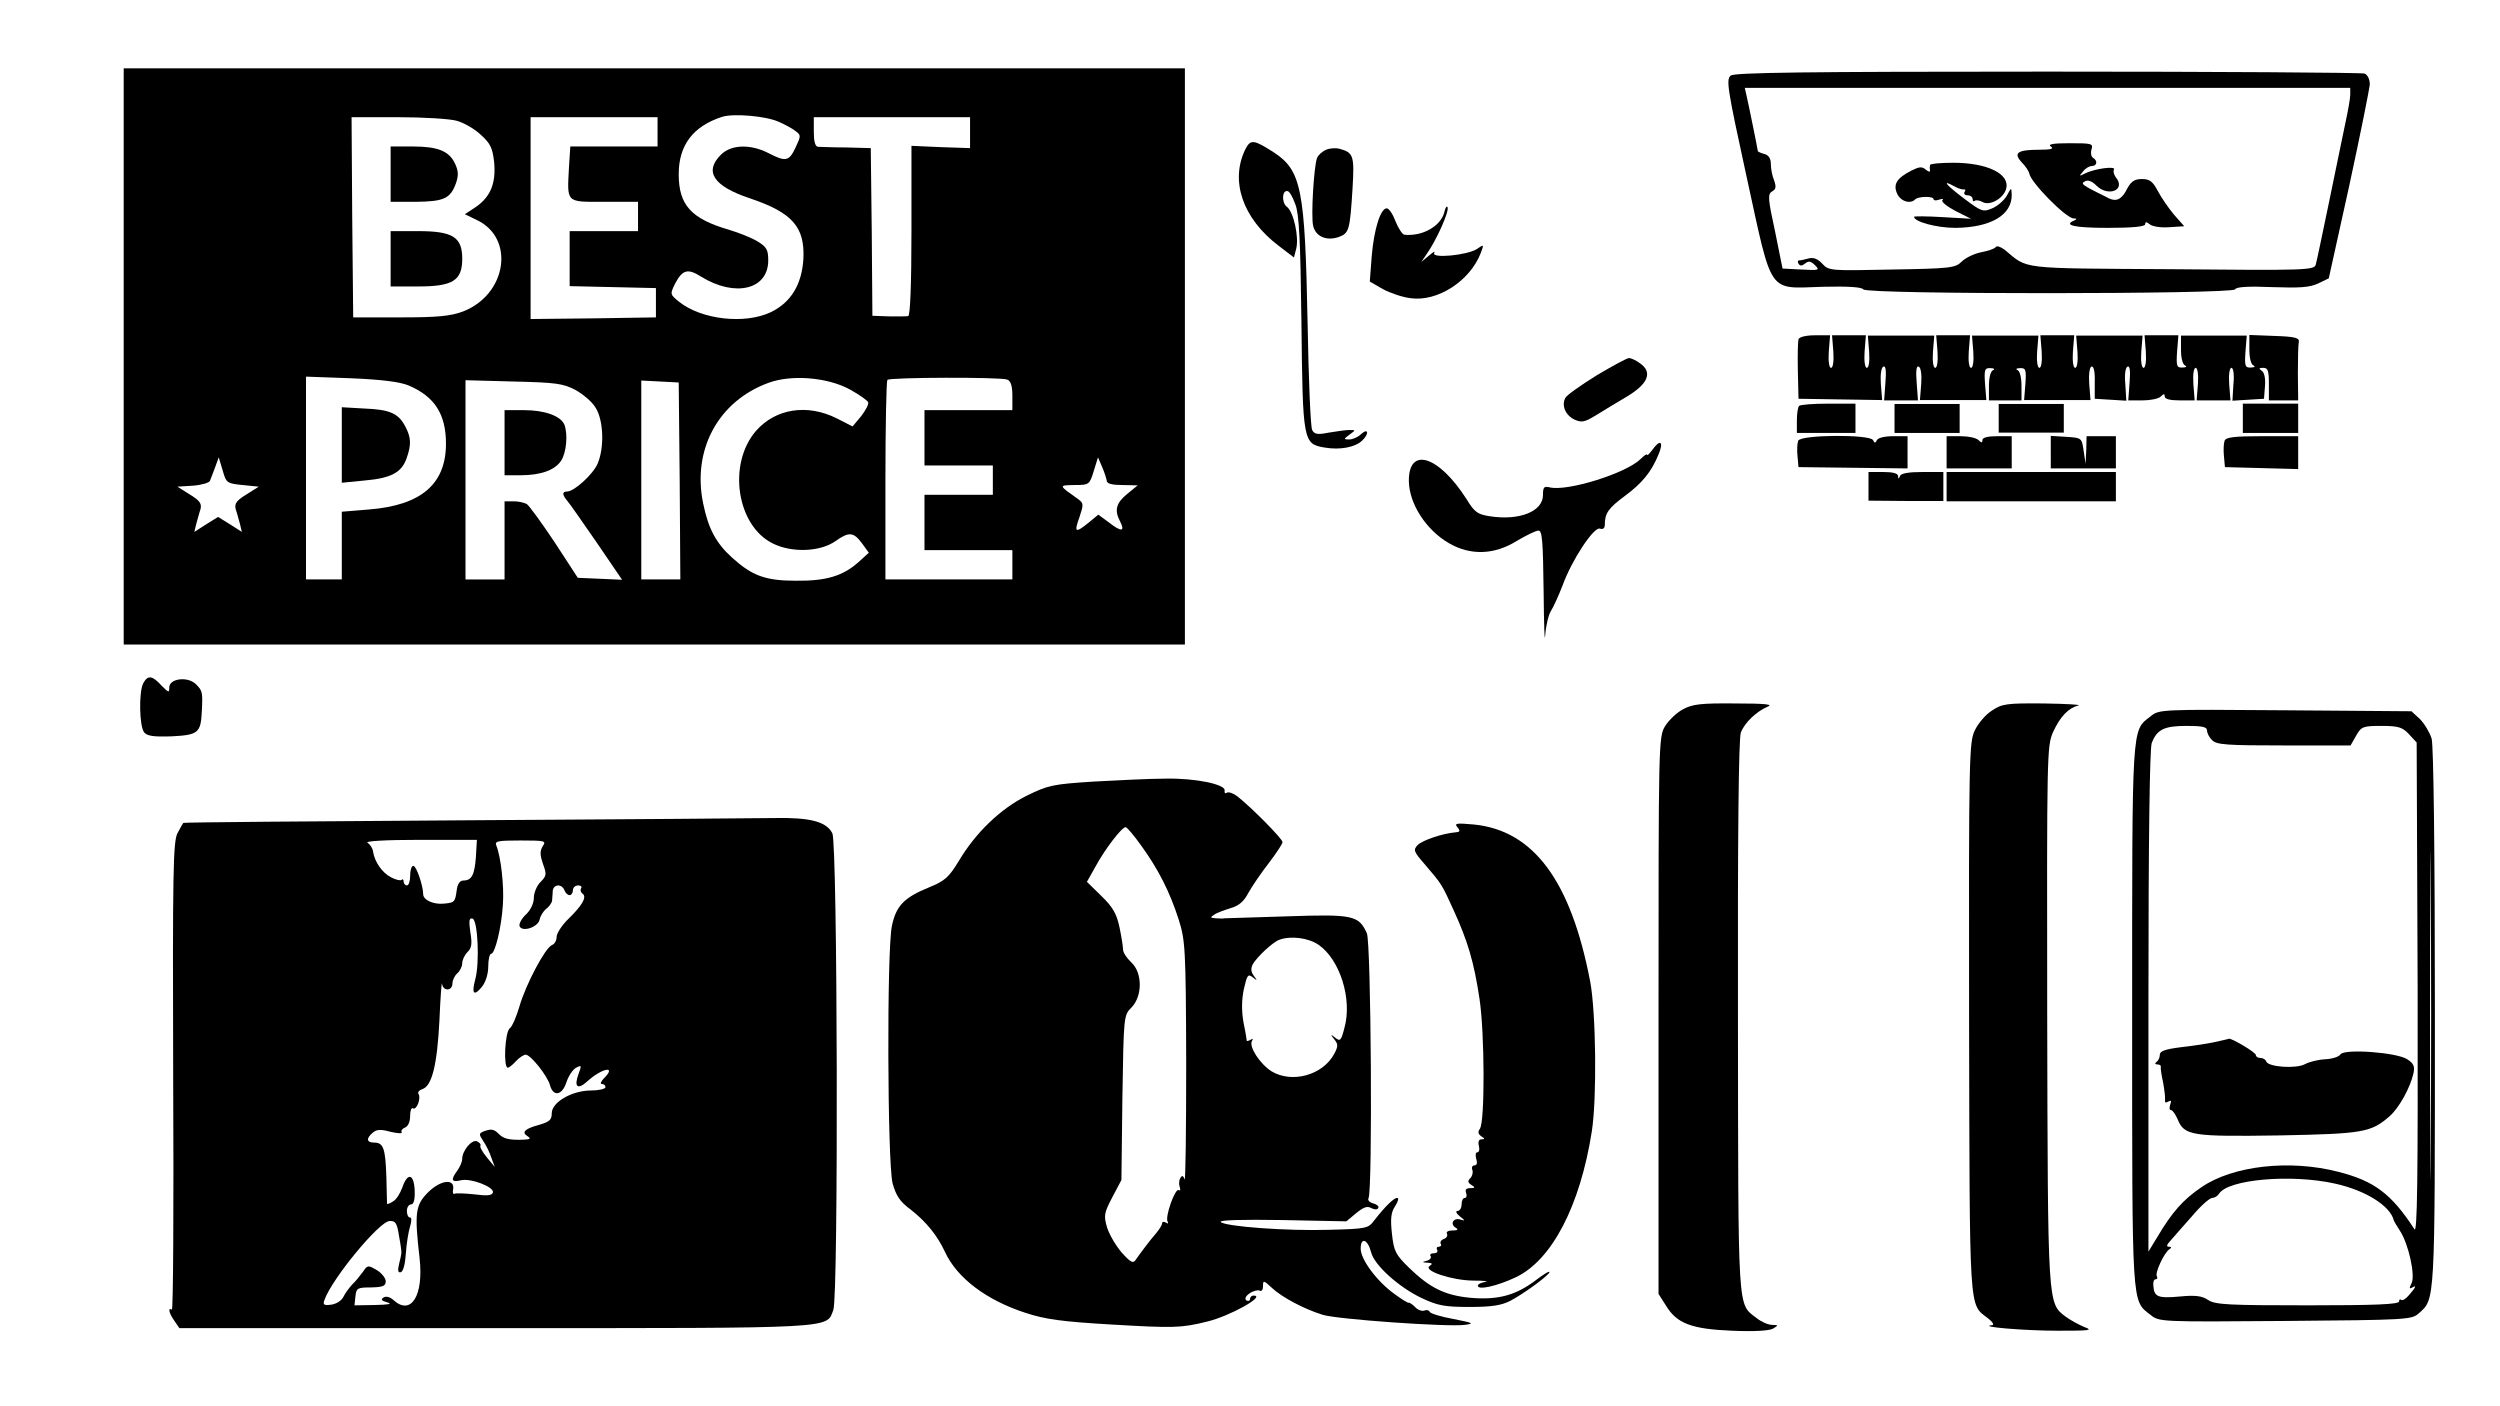 <?xml version="1.0" standalone="no"?>
<!DOCTYPE svg PUBLIC "-//W3C//DTD SVG 20010904//EN"
 "http://www.w3.org/TR/2001/REC-SVG-20010904/DTD/svg10.dtd">
<svg version="1.0" xmlns="http://www.w3.org/2000/svg"
 width="768pt" height="432pt" viewBox="0 0 768 432"
 preserveAspectRatio="xMidYMid meet">
<g transform="translate(0,432) scale(0.1,-0.1)"
fill="#000000" stroke="none">
<path d="M380 3225 l0 -885 1630 0 1630 0 0 885 0 885 -1630 0 -1630 0 0 -885z
m2012 721 c18 -8 41 -20 51 -28 18 -13 18 -15 1 -51 -20 -43 -30 -45 -84 -17
-55 28 -114 26 -145 -5 -53 -52 -23 -97 88 -134 131 -44 170 -88 165 -187 -5
-78 -38 -133 -100 -163 -80 -38 -213 -23 -282 32 -28 23 -28 23 -12 56 23 43
39 47 80 21 104 -64 206 -40 206 50 0 33 -5 41 -32 58 -18 11 -58 27 -88 36
-117 34 -155 76 -155 171 0 89 44 147 133 176 35 11 133 3 174 -15z m-989 3
c22 -6 55 -25 74 -43 30 -27 36 -41 41 -84 6 -65 -11 -106 -55 -137 l-35 -23
37 -18 c118 -56 92 -229 -43 -281 -38 -14 -76 -18 -192 -18 l-145 0 -3 308 -2
307 142 0 c79 0 160 -5 181 -11z m617 -34 l0 -45 -134 0 -134 0 -4 -62 c-6
-113 -11 -108 108 -108 l104 0 0 -45 0 -45 -105 0 -105 0 0 -85 0 -84 133 -3
132 -3 0 -45 0 -45 -192 -3 -193 -2 0 310 0 310 195 0 195 0 0 -45z m960 -2
l0 -48 -90 3 -90 4 0 -261 c0 -167 -4 -261 -10 -262 -5 -1 -21 -1 -35 -1 -14
0 -36 0 -50 1 l-25 1 -2 258 -3 257 -75 2 c-41 0 -81 2 -87 2 -9 1 -13 17 -13
46 l0 45 240 0 240 0 0 -47z m-1725 -777 c80 -34 115 -88 115 -179 0 -124 -76
-189 -235 -202 l-85 -7 0 -104 0 -104 -55 0 -55 0 0 311 0 312 138 -5 c95 -4
150 -11 177 -22z m1355 -12 c29 -16 55 -34 57 -40 2 -6 -8 -25 -22 -43 l-26
-31 -49 25 c-90 45 -187 30 -247 -38 -89 -102 -60 -293 52 -347 59 -29 146
-25 192 8 41 29 55 28 81 -7 l21 -29 -33 -30 c-48 -42 -99 -57 -191 -56 -93 0
-134 15 -195 70 -50 45 -74 89 -90 168 -34 165 47 314 201 370 70 26 181 17
249 -20z m484 30 c11 -4 16 -19 16 -50 l0 -44 -135 0 -135 0 0 -85 0 -85 105
0 105 0 0 -45 0 -45 -105 0 -105 0 0 -85 0 -85 135 0 135 0 0 -45 0 -45 -195
0 -195 0 0 303 c0 167 3 306 6 310 8 8 347 9 368 1z m-1326 -32 c23 -13 52
-37 62 -55 24 -38 27 -122 6 -171 -14 -33 -72 -86 -94 -86 -16 0 -15 -10 1
-29 8 -9 48 -67 91 -129 l77 -113 -68 3 -68 3 -71 109 c-40 60 -78 112 -85
117 -8 5 -26 9 -41 9 l-28 0 0 -120 0 -120 -60 0 -60 0 0 306 0 306 148 -4
c129 -3 152 -6 190 -26z m320 -279 l2 -303 -60 0 -60 0 0 305 0 306 58 -3 57
-3 3 -302z m-1343 -13 l50 -5 -38 -24 c-31 -19 -37 -28 -33 -45 4 -11 9 -32
13 -45 l6 -25 -36 23 -37 23 -37 -23 -36 -23 6 25 c4 13 9 34 13 45 4 17 -2
26 -33 45 l-38 24 48 3 c26 2 50 9 52 15 3 7 10 26 16 42 l11 30 12 -40 c11
-39 13 -40 61 -45z m2655 13 c0 -9 17 -13 48 -13 l47 -1 -33 -27 c-34 -28 -39
-50 -21 -84 16 -31 4 -33 -33 -4 l-34 25 -29 -24 c-42 -34 -46 -31 -29 16 13
39 13 43 -3 55 -62 44 -62 43 -12 44 45 0 46 1 59 43 l13 42 13 -30 c7 -16 13
-36 14 -42z"/>
<path d="M1200 3785 l0 -85 78 0 c86 1 106 10 123 58 8 23 7 38 -3 59 -18 39
-53 53 -130 53 l-68 0 0 -85z"/>
<path d="M1200 3525 l0 -85 84 0 c107 0 136 18 136 85 0 67 -29 85 -136 85
l-84 0 0 -85z"/>
<path d="M1050 2953 l0 -116 71 7 c81 7 113 25 128 68 15 42 14 64 -4 98 -21
40 -47 52 -126 55 l-69 4 0 -116z"/>
<path d="M1550 2960 l0 -100 49 0 c63 0 106 16 125 45 16 25 21 80 10 110 -11
27 -60 45 -124 45 l-60 0 0 -100z"/>
<path d="M5317 4088 c-15 -12 -11 -38 49 -313 80 -366 63 -341 233 -336 78 2
121 -1 125 -8 10 -16 1132 -15 1142 0 4 8 41 10 114 7 85 -3 115 -1 141 11
l33 16 63 285 c34 157 62 297 63 311 0 16 -7 29 -16 33 -9 3 -446 6 -973 6
-750 0 -961 -3 -974 -12z m1903 -59 c0 -11 -7 -50 -15 -87 -8 -37 -30 -146
-50 -242 -20 -96 -38 -183 -41 -193 -5 -17 -29 -18 -443 -14 -477 3 -439 -1
-513 60 -12 9 -24 13 -27 8 -3 -5 -24 -12 -45 -16 -21 -4 -48 -17 -60 -29 -19
-19 -34 -21 -214 -24 -189 -4 -194 -4 -214 18 -14 15 -27 20 -42 16 -11 -3
-25 -6 -29 -6 -5 0 -5 -5 -2 -10 5 -8 11 -7 21 1 10 8 17 7 30 -6 15 -15 12
-16 -42 -13 l-58 3 -23 114 c-22 101 -23 115 -9 123 12 7 13 14 6 34 -6 14
-10 37 -10 51 0 16 -7 27 -20 30 -11 3 -20 7 -20 9 0 4 -28 142 -35 172 l-5
22 930 0 930 0 0 -21z"/>
<path d="M6300 3870 c11 -7 1 -10 -35 -10 -68 0 -81 -10 -54 -39 12 -12 22
-28 23 -34 4 -27 112 -137 136 -138 10 0 11 -2 3 -6 -37 -15 0 -23 102 -23 78
0 115 4 115 11 0 8 4 8 14 0 8 -7 35 -11 60 -9 l46 3 -31 35 c-16 19 -39 52
-50 73 -16 30 -25 37 -49 37 -22 0 -33 -7 -45 -29 -16 -33 -33 -41 -55 -31
-87 43 -89 45 -75 53 9 5 21 1 35 -13 36 -36 92 -14 60 25 -6 8 -9 19 -6 24 8
12 -60 3 -89 -12 -18 -9 -19 -9 -6 6 7 10 20 17 27 17 16 0 19 16 4 25 -6 4
-8 15 -5 26 6 18 1 19 -67 19 -51 0 -68 -3 -58 -10z"/>
<path d="M5929 3813 c-1 -5 -1 -12 0 -17 1 -5 -5 -4 -13 3 -12 10 -20 9 -44
-3 -45 -23 -57 -42 -44 -71 11 -24 41 -33 56 -17 10 9 56 10 56 0 0 -4 8 -5
18 -1 9 3 14 2 9 -2 -4 -5 14 -19 40 -33 l48 -24 -87 5 c-49 3 -88 3 -88 1 0
-15 69 -34 127 -34 108 1 174 39 173 102 -1 23 -1 23 -15 -3 -8 -14 -28 -32
-45 -39 -28 -12 -33 -10 -85 29 -57 43 -72 61 -32 39 12 -7 26 -11 30 -10 5 1
6 -2 2 -8 -3 -5 1 -10 9 -10 9 0 16 -5 16 -12 0 -6 3 -8 6 -5 4 3 15 2 25 -4
23 -12 64 12 72 41 12 46 -58 80 -163 80 -38 0 -71 -3 -71 -7z"/>
<path d="M3826 3862 c-48 -97 -9 -213 102 -297 l47 -36 7 27 c9 35 -8 114 -29
129 -16 12 -15 51 2 48 6 0 16 -18 24 -40 12 -29 16 -112 19 -363 4 -368 5
-374 72 -385 47 -8 94 1 115 22 22 21 18 39 -3 20 -10 -10 -27 -17 -37 -17
-18 0 -18 1 1 15 19 14 19 14 -1 14 -11 0 -39 -4 -63 -8 -35 -7 -44 -5 -51 8
-5 9 -11 156 -14 326 -8 416 -19 471 -104 527 -61 39 -71 41 -87 10z"/>
<path d="M4074 3860 c-12 -5 -24 -16 -28 -25 -10 -27 -19 -181 -12 -209 8 -33
41 -47 79 -34 31 12 34 19 42 149 6 101 3 110 -40 122 -11 3 -29 2 -41 -3z"/>
<path d="M4437 3668 c-11 -43 -68 -75 -123 -69 -6 1 -18 19 -27 41 -8 22 -20
40 -27 40 -19 0 -39 -64 -46 -146 l-6 -79 40 -23 c22 -12 60 -25 85 -28 83
-12 183 53 216 139 10 27 10 27 -12 12 -29 -19 -141 -30 -131 -12 4 7 -3 3
-16 -8 l-24 -20 17 25 c29 41 69 129 64 143 -2 6 -7 0 -10 -15z"/>
<path d="M5525 3278 c-2 -7 -3 -51 -2 -98 l2 -85 128 -2 129 -2 -4 49 c-2 29
1 51 8 54 7 3 9 -14 6 -50 l-4 -54 52 0 52 0 -4 54 c-3 36 -1 53 6 50 7 -3 10
-24 8 -53 l-4 -50 102 0 102 0 -4 50 c-3 44 -1 49 17 48 11 0 14 -3 8 -6 -8
-3 -13 -23 -13 -49 l0 -44 50 0 50 0 0 44 c0 26 -5 46 -12 49 -7 3 -4 6 7 6
18 1 20 -4 17 -48 l-4 -50 102 0 102 0 -4 50 c-2 28 1 51 7 53 7 2 11 -16 10
-48 l0 -51 49 -3 48 -3 -3 50 c-3 30 0 52 7 55 7 3 9 -14 6 -50 l-4 -54 44 0
c24 0 49 5 56 12 9 9 12 9 12 0 0 -8 17 -12 46 -12 l46 0 -4 50 c-2 29 1 50 7
50 6 0 9 -21 7 -50 l-4 -50 52 0 52 0 -4 50 c-2 29 1 50 7 50 6 0 9 -21 6 -51
l-3 -50 48 3 49 3 3 39 c2 24 -2 42 -10 47 -10 7 -9 9 5 9 14 0 17 -9 17 -50
l0 -50 45 0 45 0 -1 83 c0 45 1 89 3 97 2 12 -12 16 -74 18 l-78 3 0 -45 c0
-26 5 -46 13 -49 6 -3 3 -6 -8 -6 -18 -1 -20 4 -17 48 l4 50 -101 0 -101 0 0
-44 c0 -25 5 -45 13 -48 6 -3 3 -6 -8 -6 -18 -1 -20 4 -17 49 l4 50 -52 0 -52
0 4 -50 c2 -29 -1 -50 -7 -50 -6 0 -9 21 -7 49 l4 50 -102 0 -102 0 4 -50 c2
-28 -1 -49 -7 -49 -6 0 -9 21 -7 50 l4 50 -52 0 -52 0 4 -50 c2 -29 -1 -50 -7
-50 -6 0 -9 21 -7 49 l4 50 -102 0 -102 0 4 -50 c2 -28 -1 -49 -7 -49 -6 0 -9
21 -7 50 l4 50 -52 0 -52 0 4 -50 c2 -29 -1 -50 -7 -50 -6 0 -9 21 -7 49 l4
50 -102 0 -102 0 4 -50 c2 -28 -1 -49 -7 -49 -6 0 -9 21 -7 50 l4 50 -52 0
-52 0 4 -50 c2 -29 -1 -50 -7 -50 -6 0 -9 21 -7 50 l4 50 -46 0 c-28 0 -48 -5
-51 -12z"/>
<path d="M4905 3167 c-48 -30 -91 -60 -96 -69 -13 -23 0 -54 28 -67 22 -10 31
-8 67 14 22 14 66 40 96 58 64 39 77 74 38 101 -12 9 -27 16 -34 16 -6 0 -50
-24 -99 -53z"/>
<path d="M5527 3073 c-4 -3 -7 -24 -7 -45 l0 -38 90 0 90 0 0 45 0 45 -83 0
c-46 0 -87 -3 -90 -7z"/>
<path d="M5820 3034 l0 -44 100 0 100 0 0 44 0 45 -100 0 -100 0 0 -45z"/>
<path d="M6140 3035 l0 -44 100 0 100 0 0 44 0 44 -100 0 -100 0 0 -44z"/>
<path d="M6890 3035 l0 -45 85 0 85 0 0 45 0 45 -85 0 -85 0 0 -45z"/>
<path d="M5524 2966 c-3 -8 -4 -29 -2 -48 l3 -33 168 -2 167 -2 0 50 0 49 -44
0 c-26 0 -47 -5 -50 -12 -5 -10 -7 -10 -12 0 -9 18 -223 17 -230 -2z"/>
<path d="M5980 2931 l0 -50 100 0 100 0 0 50 0 49 -45 0 c-28 0 -45 -4 -45
-12 0 -9 -3 -9 -12 0 -7 7 -31 12 -55 12 l-43 0 0 -49z"/>
<path d="M6300 2931 l0 -50 100 0 100 0 0 50 0 49 -45 0 -45 0 -1 -42 -2 -43
-6 40 c-6 40 -6 40 -53 43 l-48 3 0 -50z"/>
<path d="M6834 2966 c-3 -8 -4 -29 -2 -48 l3 -33 113 -3 112 -3 0 51 0 50
-110 0 c-86 0 -112 -3 -116 -14z"/>
<path d="M5076 2938 c-9 -12 -16 -19 -16 -15 0 4 -9 -2 -20 -13 -44 -44 -227
-101 -280 -87 -17 4 -20 0 -20 -24 0 -50 -72 -79 -163 -65 -38 6 -47 12 -72
53 -85 133 -178 163 -177 55 1 -69 52 -149 122 -190 66 -39 140 -37 209 6 29
17 59 32 67 32 12 0 14 -32 16 -187 1 -104 3 -164 5 -134 2 29 10 63 18 75 7
11 23 46 35 77 29 80 97 182 115 175 10 -3 15 1 15 13 0 34 11 50 61 87 53 39
82 74 104 128 17 40 5 48 -19 14z"/>
<path d="M5740 2826 l0 -44 115 -1 115 0 0 44 0 45 -64 0 c-42 0 -66 -4 -69
-12 -4 -10 -6 -10 -6 0 -1 8 -17 12 -46 12 l-45 0 0 -44z"/>
<path d="M5980 2825 l0 -45 260 0 260 0 0 45 0 45 -260 0 -260 0 0 -45z"/>
<path d="M440 2221 c-14 -27 -12 -133 3 -151 9 -11 29 -14 85 -12 81 4 89 11
92 77 3 59 2 63 -18 83 -25 25 -82 18 -82 -10 0 -17 -2 -16 -24 6 -28 31 -42
33 -56 7z"/>
<path d="M5170 2141 c-19 -10 -44 -34 -55 -52 -20 -33 -20 -52 -20 -889 l0
-855 23 -36 c33 -55 79 -72 203 -77 67 -3 113 0 125 6 18 11 18 11 -2 12 -12
0 -33 9 -48 21 -59 46 -56 3 -57 926 -1 556 2 857 9 873 12 31 49 65 82 79 19
7 -6 10 -100 10 -104 1 -131 -2 -160 -18z"/>
<path d="M6119 2137 c-19 -12 -42 -39 -52 -60 -18 -36 -19 -80 -18 -883 2
-919 -1 -878 57 -923 17 -13 21 -22 13 -22 -45 -5 104 -17 201 -17 99 0 111 1
84 11 -17 7 -43 21 -58 32 -56 42 -55 31 -57 928 -1 801 -1 825 18 868 22 48
47 74 78 82 11 2 -37 5 -106 6 -115 1 -129 -1 -160 -22z"/>
<path d="M6606 2119 c-58 -45 -56 -17 -56 -919 0 -902 -2 -874 56 -919 27 -22
29 -22 415 -19 371 3 388 4 409 23 51 45 50 26 50 907 0 514 -4 836 -10 859
-6 19 -22 46 -36 60 l-26 24 -387 3 c-386 3 -388 3 -415 -19z m174 -43 c0 -8
7 -22 16 -30 13 -14 47 -16 220 -16 l205 0 17 30 c16 28 21 30 78 30 52 0 64
-4 84 -25 l24 -26 3 -757 c1 -592 -1 -753 -10 -738 -70 108 -123 148 -233 176
-150 39 -325 19 -421 -47 -56 -38 -90 -76 -135 -152 l-28 -46 0 767 c0 509 4
776 10 795 16 42 38 53 107 53 48 0 63 -3 63 -14z m687 -1284 c-1 -224 -2 -40
-2 408 0 448 1 632 2 407 2 -224 2 -590 0 -815z m-294 -108 c95 -21 171 -69
181 -114 1 -3 9 -16 18 -30 27 -40 49 -140 36 -163 -7 -14 -7 -17 1 -13 16 10
13 2 -8 -22 -10 -12 -21 -19 -25 -15 -3 3 -6 1 -6 -5 0 -9 -73 -12 -280 -12
-243 0 -284 2 -306 16 -19 13 -39 16 -89 11 -67 -6 -78 -1 -80 35 -1 10 2 18
7 18 5 0 7 4 4 9 -7 10 22 72 38 83 8 5 7 8 -1 8 -9 0 -7 6 5 19 9 11 39 44
66 75 26 31 54 56 62 56 7 0 17 6 21 13 28 44 221 61 356 31z"/>
<path d="M6805 1119 c-22 -5 -69 -12 -105 -16 -48 -6 -65 -12 -65 -23 0 -8 -4
-18 -10 -22 -6 -5 -5 -8 3 -8 6 0 11 -3 10 -7 -1 -5 2 -26 7 -48 4 -22 7 -46
6 -54 -1 -8 2 -10 10 -5 9 5 10 2 6 -9 -3 -10 -3 -17 2 -17 5 0 14 -13 21 -29
20 -50 45 -53 312 -49 259 5 282 9 340 60 28 25 62 86 72 130 5 22 1 31 -19
44 -32 21 -193 33 -205 15 -4 -7 -25 -14 -46 -15 -22 -1 -50 -8 -63 -15 -27
-15 -113 -9 -119 8 -2 6 -10 11 -18 11 -8 0 -14 4 -14 9 0 8 -76 53 -83 50 -1
-1 -20 -5 -42 -10z"/>
<path d="M3360 1919 c-125 -8 -140 -11 -205 -43 -81 -40 -157 -113 -209 -200
-31 -51 -43 -62 -92 -82 -76 -31 -101 -56 -114 -118 -16 -74 -14 -725 2 -791
11 -39 22 -56 57 -82 46 -36 81 -79 104 -129 37 -80 127 -148 247 -187 61 -20
111 -27 265 -36 190 -11 212 -11 293 9 71 17 183 80 143 80 -6 0 -11 -5 -11
-11 0 -5 -5 -7 -11 -4 -6 5 -3 13 10 22 12 8 26 11 31 8 6 -3 10 3 10 14 0 19
2 18 28 -6 30 -28 97 -64 155 -82 43 -14 385 -38 437 -31 30 4 26 6 -35 18
-39 7 -71 17 -73 22 -2 5 -9 7 -16 4 -8 -3 -21 2 -29 11 -9 9 -18 14 -19 13
-2 -2 -21 10 -43 26 -55 39 -105 107 -105 140 0 37 22 29 32 -11 10 -40 86
-108 156 -141 49 -23 70 -27 147 -27 68 0 98 5 125 19 45 24 119 79 120 88 0
5 -20 -8 -45 -27 -59 -44 -113 -59 -196 -52 -79 7 -126 30 -190 92 -42 41 -47
51 -53 105 -5 47 -3 65 10 85 9 14 12 25 6 25 -10 0 -37 -26 -71 -70 -18 -24
-25 -25 -138 -28 -130 -4 -319 10 -333 24 -6 6 69 8 188 6 l198 -4 30 25 c22
18 34 23 46 16 10 -5 19 -6 22 0 3 5 -4 11 -15 14 -12 3 -18 10 -15 16 13 21
8 786 -5 814 -25 55 -42 59 -245 52 -102 -3 -188 -6 -192 -6 -4 -1 -16 -1 -27
0 -17 1 -18 3 -5 11 8 6 31 14 50 20 25 7 41 20 55 47 11 20 39 61 63 92 23
30 42 59 42 64 0 10 -95 106 -138 140 -13 10 -27 15 -33 12 -5 -4 -8 -1 -7 6
5 19 -89 39 -182 37 -47 0 -146 -5 -220 -9z m146 -197 c52 -72 87 -140 115
-227 20 -64 22 -86 23 -441 0 -205 -2 -366 -5 -357 -4 12 -8 13 -13 4 -4 -6
-5 -19 -2 -27 3 -8 2 -13 -3 -10 -11 7 -43 -83 -34 -97 3 -6 1 -7 -5 -3 -7 4
-12 3 -12 -2 0 -5 -8 -18 -18 -30 -20 -23 -47 -59 -63 -82 -8 -12 -15 -9 -43
22 -18 21 -38 55 -45 77 -11 37 -9 45 16 93 l28 53 3 253 c4 252 4 253 28 277
34 35 34 107 -1 139 -14 13 -25 30 -25 39 0 9 -5 40 -11 69 -9 42 -21 62 -56
96 l-44 43 27 48 c28 52 81 121 92 120 4 0 26 -26 48 -57z m544 -304 c66 -45
105 -167 80 -256 -10 -39 -13 -42 -28 -30 -15 12 -16 11 -3 -5 12 -15 12 -21
0 -44 -35 -66 -130 -92 -193 -54 -36 23 -70 76 -60 93 4 7 3 8 -4 4 -7 -4 -12
-5 -12 -3 0 2 -4 28 -10 56 -6 35 -6 68 1 102 10 44 13 48 27 37 15 -12 15
-11 4 4 -9 12 -10 22 -4 35 13 23 62 69 82 76 35 13 89 6 120 -15z"/>
<path d="M1425 1800 c-473 -3 -861 -6 -862 -8 -1 -1 -9 -15 -18 -32 -13 -26
-15 -117 -13 -749 2 -395 0 -717 -4 -714 -13 7 -9 -11 8 -35 l15 -22 970 0
c1059 0 1017 -2 1039 56 16 41 13 1433 -3 1464 -18 36 -68 49 -177 47 -52 -1
-482 -4 -955 -7z m37 -112 c-4 -56 -13 -73 -39 -73 -10 0 -18 -11 -20 -30 -5
-36 -6 -38 -40 -41 -31 -3 -63 11 -63 29 0 26 -21 87 -30 87 -6 0 -10 -13 -10
-30 0 -16 -4 -30 -10 -30 -5 0 -10 5 -10 12 0 6 -3 9 -6 5 -4 -3 -18 0 -33 8
-27 14 -50 47 -55 79 -1 10 -9 22 -17 27 -9 5 53 9 161 9 l175 0 -3 -52z m205
32 c-9 -15 -8 -27 1 -54 12 -32 11 -37 -8 -56 -11 -11 -20 -33 -20 -48 0 -17
-10 -38 -24 -51 -14 -13 -22 -29 -20 -36 8 -20 58 -3 62 21 2 10 11 25 20 32
9 7 17 18 18 25 0 7 2 20 2 30 2 21 28 23 36 2 3 -8 10 -15 16 -15 5 0 10 7
10 15 0 8 7 15 16 15 8 0 13 -4 9 -9 -3 -5 -1 -12 4 -16 15 -9 1 -35 -41 -76
-21 -20 -38 -46 -38 -57 0 -11 -6 -22 -14 -25 -21 -8 -81 -122 -100 -188 -9
-31 -22 -62 -30 -68 -15 -12 -20 -121 -6 -121 4 0 15 9 25 20 10 11 24 20 30
20 15 0 68 -66 75 -95 10 -35 37 -30 50 10 6 19 20 40 30 45 17 9 17 7 7 -20
-14 -38 -3 -49 26 -23 47 43 94 51 51 9 -8 -9 -11 -16 -5 -16 6 0 11 -4 11
-10 0 -5 -20 -10 -44 -10 -59 0 -121 -36 -121 -70 0 -20 -7 -26 -37 -35 -45
-12 -57 -23 -38 -35 12 -8 9 -10 -10 -11 -42 -2 -63 2 -77 17 -16 16 -24 17
-48 8 -14 -6 -14 -9 0 -30 9 -13 20 -36 25 -52 l10 -27 -24 29 c-14 17 -23 33
-20 37 2 4 -3 9 -11 13 -16 6 -45 -29 -45 -54 0 -9 -7 -25 -15 -36 -21 -28
-18 -37 10 -30 30 8 106 -21 99 -38 -3 -9 -19 -10 -57 -5 -29 3 -56 4 -60 2
-5 -3 -7 3 -5 13 6 35 -39 29 -77 -9 -39 -39 -42 -63 -26 -202 13 -115 -26
-178 -80 -129 -11 10 -23 13 -31 8 -9 -6 -6 -10 12 -15 17 -5 4 -7 -38 -8
l-63 -1 3 28 c3 25 6 27 48 27 36 1 45 4 45 19 0 9 -12 25 -27 34 -27 16 -29
16 -43 -5 -9 -12 -23 -30 -33 -39 -9 -10 -22 -27 -27 -38 -6 -12 -22 -22 -38
-24 -22 -3 -26 0 -20 15 23 65 169 242 200 242 18 1 23 -6 29 -47 5 -26 8 -49
7 -52 0 -3 -3 -18 -7 -33 -5 -21 -3 -28 6 -25 7 3 13 26 15 59 2 30 8 66 13
82 5 17 5 27 -1 27 -5 0 -9 9 -9 20 0 11 6 20 13 20 8 0 12 15 11 42 -2 53
-22 57 -38 10 -7 -19 -19 -38 -29 -43 -9 -6 -17 -9 -18 -7 0 2 -1 39 -2 83 -3
88 -9 105 -38 105 -23 0 -25 13 -3 31 12 10 25 10 54 2 22 -5 37 -6 34 -1 -3
4 2 11 10 14 10 4 16 18 16 36 0 16 4 27 9 23 11 -6 25 31 17 44 -4 5 2 12 11
15 30 9 46 74 53 211 3 72 7 122 8 113 3 -24 32 -23 32 1 0 10 7 24 15 31 8 7
15 21 15 31 0 9 7 25 16 34 13 12 15 26 9 61 -5 36 -4 45 7 42 16 -6 22 -136
8 -187 -12 -44 -4 -53 21 -22 11 14 19 39 19 62 0 21 4 39 9 39 12 0 32 83 36
152 4 55 -6 145 -20 180 -6 14 3 16 74 16 76 0 80 -1 68 -18z"/>
<path d="M4477 1779 c10 -12 8 -15 -6 -16 -38 -3 -101 -24 -116 -39 -14 -15
-12 -20 20 -57 55 -64 54 -63 90 -142 44 -96 63 -160 80 -273 16 -105 17 -380
1 -400 -7 -10 -5 -16 5 -23 11 -7 11 -9 0 -9 -8 0 -11 -7 -8 -20 3 -11 1 -20
-5 -20 -5 0 -6 -9 -3 -20 4 -12 2 -20 -5 -20 -7 0 -10 -6 -7 -14 3 -7 0 -19
-6 -25 -9 -9 -8 -14 3 -21 13 -8 12 -10 -4 -10 -12 0 -16 -5 -12 -15 3 -8 1
-15 -4 -15 -6 0 -10 -9 -10 -20 0 -11 -6 -20 -12 -20 -8 0 -4 -8 7 -17 16 -12
16 -14 3 -10 -22 8 -35 -12 -17 -24 10 -6 8 -9 -9 -9 -13 0 -20 -4 -17 -10 3
-6 -1 -13 -9 -16 -9 -3 -13 -10 -10 -15 3 -5 0 -9 -6 -9 -6 0 -8 -4 -5 -10 3
-5 -1 -10 -10 -10 -9 0 -14 -4 -10 -9 3 -5 -3 -12 -12 -14 -15 -4 -15 -5 2 -6
15 -1 17 -3 7 -10 -22 -14 66 -44 133 -45 33 0 50 -2 38 -4 -13 -2 -23 -7 -23
-12 0 -14 59 -1 116 26 111 52 198 219 234 448 16 101 13 366 -5 461 -59 308
-173 463 -356 482 -55 5 -62 4 -52 -8z"/>
</g>
</svg>
